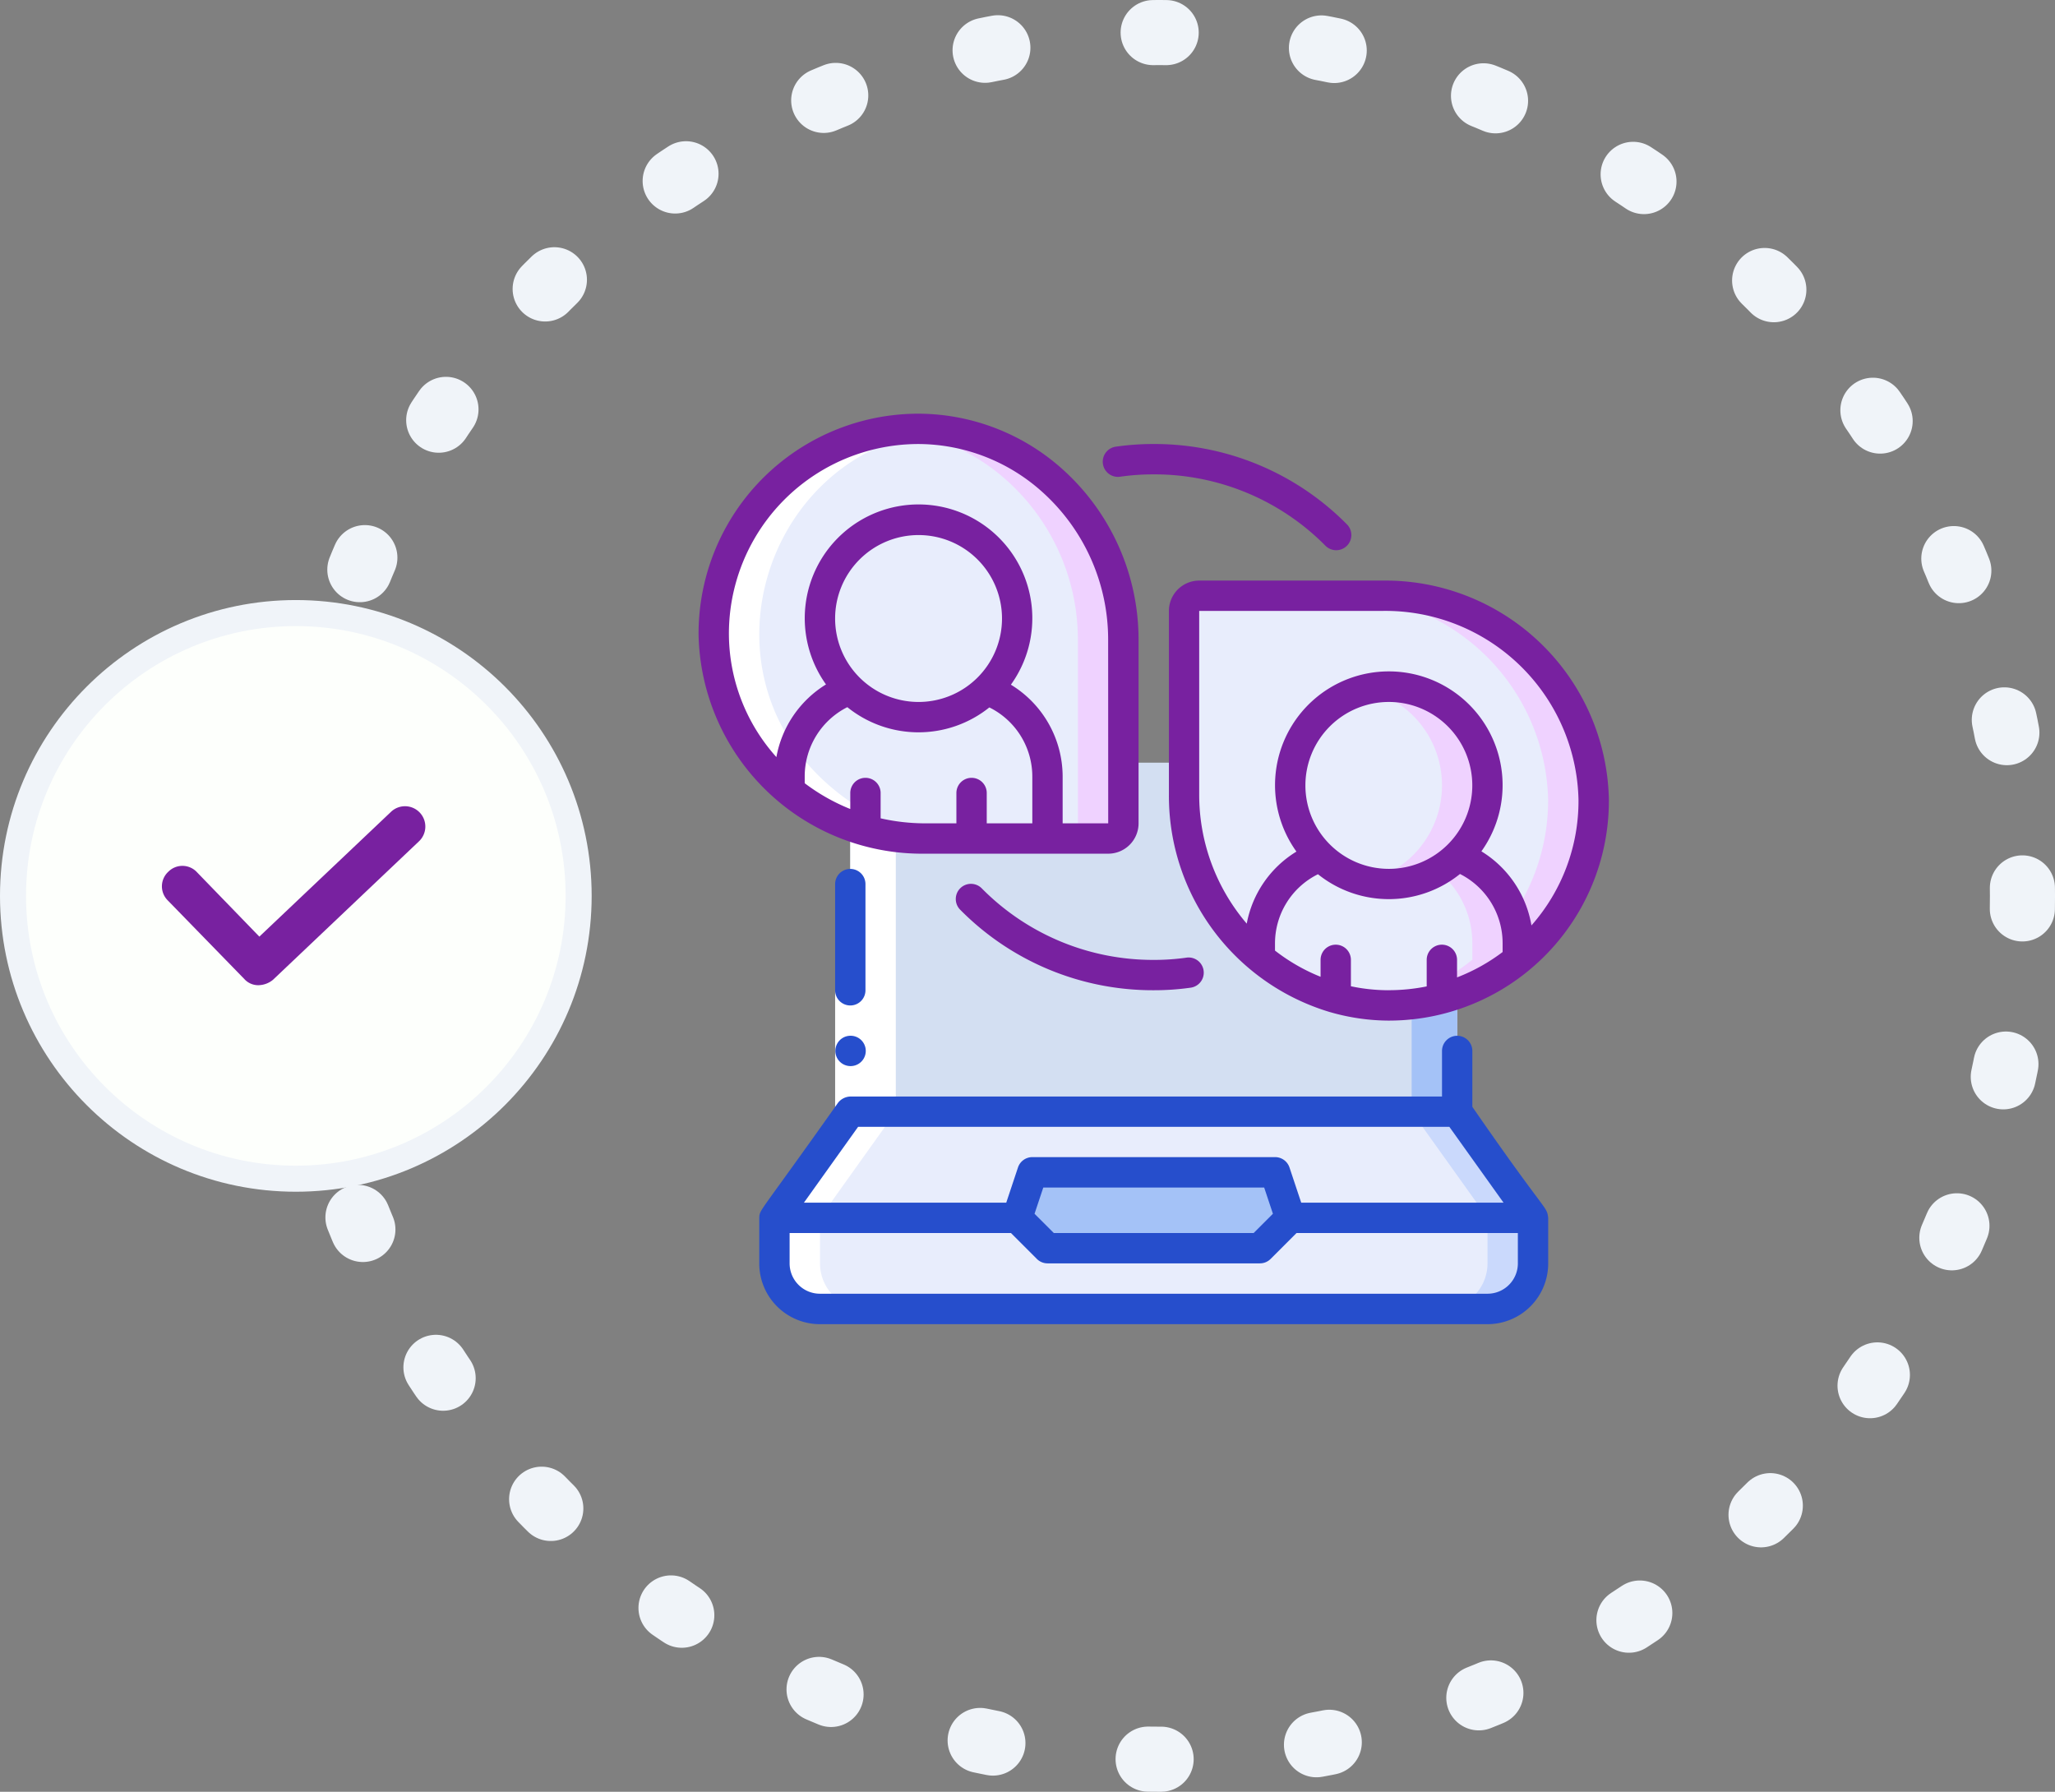 <svg xmlns="http://www.w3.org/2000/svg" xmlns:xlink="http://www.w3.org/1999/xlink" width="157.832" height="137.611" viewBox="0 0 157.832 137.611"><rect x="0" y="0" width="157.832" height="137.611" fill="#808080" stroke="none"/><defs><style>.a{fill:none;stroke-linecap:round;stroke-linejoin:round;stroke-width:5px;stroke-dasharray:1 12;}.a,.b{stroke:#f0f4f9;stroke-miterlimit:10;}.b{fill:#fdfffc;stroke-width:2px;}.c{fill:#7821a0;}.d{fill:url(#a);}.e{fill:#a4c2f7;}.f{fill:#e8edfc;}.g{fill:#cad9fc;}.h{fill:#efd2ff;}.i{fill:#fff;}.j{fill:#264ecc;}</style><linearGradient id="a" x1="-0.672" y1="-3.759" x2="-0.669" y2="-3.765" gradientUnits="objectBoundingBox"><stop offset="0" stop-color="#d3dff2"/><stop offset="0.172" stop-color="#d3dff2"/><stop offset="0.2" stop-color="#d3dff2"/><stop offset="0.2" stop-color="#dae2f2"/><stop offset="0.201" stop-color="#ebeaf2"/><stop offset="0.201" stop-color="#f6eff2"/><stop offset="0.202" stop-color="#fdf2f2"/><stop offset="0.205" stop-color="#fff3f2"/><stop offset="0.252" stop-color="#fff3f2"/><stop offset="0.26" stop-color="#fff3f2"/><stop offset="0.26" stop-color="#d3dff2"/><stop offset="0.397" stop-color="#d3dff2"/><stop offset="0.42" stop-color="#d3dff2"/><stop offset="0.42" stop-color="#dae2f2"/><stop offset="0.421" stop-color="#ebeaf2"/><stop offset="0.421" stop-color="#f6eff2"/><stop offset="0.422" stop-color="#fdf2f2"/><stop offset="0.425" stop-color="#fff3f2"/><stop offset="0.489" stop-color="#fff3f2"/><stop offset="0.5" stop-color="#fff3f2"/><stop offset="0.5" stop-color="#f8f0f2"/><stop offset="0.5" stop-color="#e7e8f2"/><stop offset="0.5" stop-color="#dce3f2"/><stop offset="0.5" stop-color="#d5e0f2"/><stop offset="0.501" stop-color="#d3dff2"/><stop offset="0.706" stop-color="#d3dff2"/><stop offset="0.74" stop-color="#d3dff2"/><stop offset="0.741" stop-color="#fff3f2"/><stop offset="0.835" stop-color="#fff3f2"/><stop offset="0.85" stop-color="#fff3f2"/><stop offset="0.851" stop-color="#d3dff2"/></linearGradient></defs><g transform="translate(1 2.5)"><circle class="a" cx="66.306" cy="66.306" r="66.306" transform="translate(21.721)"/><g transform="translate(0 44.585)"><circle class="b" cx="21.721" cy="21.721" r="21.721"/><path class="c" d="M7.434,13.718a1.43,1.43,0,0,1-1.1-.473L.447,7.2A1.524,1.524,0,0,1,.5,5a1.524,1.524,0,0,1,2.206.052L7.487,9.988,17.574.427a1.561,1.561,0,1,1,2.154,2.259L8.538,13.3A1.806,1.806,0,0,1,7.434,13.718Z" transform="translate(11.432 14.862)"/></g><g transform="translate(20.027 -879.211)"><g transform="translate(32.626 908.483)"><path class="d" d="M98.045,969.489v9.054H51.434v-22a16.377,16.377,0,0,0,5.71,1.025h14.1a1.165,1.165,0,0,0,1.165-1.165v-4.661H77.07v2.447a16.032,16.032,0,0,0,15.662,16.2A15.435,15.435,0,0,0,98.045,969.489Z" transform="translate(-39.781 -924.941)"/><path class="e" d="M121.025,981.178v8.263h3.5v-9.054A15.24,15.24,0,0,1,121.025,981.178Z" transform="translate(-66.257 -935.838)"/><path class="f" d="M60.674,1003.157H42.03L47.856,995H94.467l5.826,8.156H60.674Z" transform="translate(-36.203 -941.398)"/><path class="g" d="M124.521,995h-3.5l5.826,8.156h3.5Z" transform="translate(-66.257 -941.398)"/><path class="f" d="M60.674,1008.166H42.03v3.5a3.5,3.5,0,0,0,3.5,3.5H96.8a3.5,3.5,0,0,0,3.5-3.5v-3.5Z" transform="translate(-36.203 -946.407)"/><path class="g" d="M128.282,1008.166v3.5a3.5,3.5,0,0,1-3.5,3.5h3.5a3.5,3.5,0,0,0,3.5-3.5v-3.5Z" transform="translate(-67.688 -946.407)"/><path class="e" d="M82.611,1008.35h8.156l2.331-2.331-1.165-3.5H73.288l-1.165,3.5,2.331,2.331Z" transform="translate(-47.652 -944.26)"/><path class="f" d="M65.968,926.561v14.1a1.165,1.165,0,0,1-1.165,1.165H50.7a16.377,16.377,0,0,1-5.71-1.025,15.658,15.658,0,0,1,5.314-30.437A15.387,15.387,0,0,1,60.479,914.3a16.43,16.43,0,0,1,5.489,12.259Z" transform="translate(-33.34 -909.198)"/><path class="h" d="M69.055,914.3a15.387,15.387,0,0,0-10.172-3.938,15.828,15.828,0,0,0-1.838.108,15.433,15.433,0,0,1,8.515,3.83,16.432,16.432,0,0,1,5.489,12.259v14.1a1.165,1.165,0,0,1-1.165,1.165h3.5a1.165,1.165,0,0,0,1.165-1.165v-14.1A16.43,16.43,0,0,0,69.055,914.3Z" transform="translate(-41.916 -909.199)"/><path class="f" d="M124.274,946.714a15.739,15.739,0,0,1-10.487,14.9,15.435,15.435,0,0,1-5.313.9,16.032,16.032,0,0,1-15.662-16.2v-14.1a1.165,1.165,0,0,1,1.165-1.165h14.1a16.032,16.032,0,0,1,16.2,15.661Z" transform="translate(-55.523 -917.069)"/><path class="h" d="M115.3,931.052h-3.5a16.032,16.032,0,0,1,16.2,15.661,15.739,15.739,0,0,1-10.487,14.9,15.327,15.327,0,0,1-3.511.794,15.576,15.576,0,0,0,7.007-.794,15.739,15.739,0,0,0,10.487-14.9A16.031,16.031,0,0,0,115.3,931.052Z" transform="translate(-62.751 -917.069)"/><circle class="f" cx="7.574" cy="7.574" r="7.574" transform="translate(9.322 8.157)"/><circle class="f" cx="7.574" cy="7.574" r="7.574" transform="translate(45.446 20.975)"/><path class="h" d="M117.13,942.338a7.556,7.556,0,0,0-1.748.211,7.566,7.566,0,0,1,0,14.727,7.574,7.574,0,1,0,1.748-14.937Z" transform="translate(-64.11 -921.363)"/><path class="f" d="M122.026,970.054V971.3a15.909,15.909,0,0,1-4.661,2.61,15.429,15.429,0,0,1-15.149-2.75v-1.1a7.085,7.085,0,0,1,4.662-6.689,7.587,7.587,0,0,0,10.511-.012A7.067,7.067,0,0,1,122.026,970.054Z" transform="translate(-59.101 -929.362)"/><path class="h" d="M122.411,963.365a7.708,7.708,0,0,1-1.515,1.121,7.108,7.108,0,0,1,2.657,5.567V971.3a15.909,15.909,0,0,1-4.661,2.61,15.256,15.256,0,0,1-3.474.789,15.207,15.207,0,0,0,6.969-.789,15.909,15.909,0,0,0,4.661-2.61v-1.247a7.067,7.067,0,0,0-4.637-6.689Z" transform="translate(-64.124 -929.362)"/><path class="f" d="M63.721,949.37v4.743H54.282a16.483,16.483,0,0,1-10.371-3.682v-1.072a7.094,7.094,0,0,1,4.638-6.7,7.574,7.574,0,0,0,10.511.023,7.073,7.073,0,0,1,4.661,6.689Z" transform="translate(-36.919 -921.485)"/><path class="i" d="M39.168,970.958v3.5a3.5,3.5,0,0,0,3.5,3.5h3.5a3.5,3.5,0,0,1-3.5-3.5v-3.5L48.49,962.8v-22a16.1,16.1,0,0,1-4.661-2.665c-11-8.928-5.373-26.266,8.139-27.669a15.341,15.341,0,0,0-1.66-.1c-14.822-.061-21.463,18.448-9.975,27.772a16.1,16.1,0,0,0,4.661,2.665v22Z" transform="translate(-33.341 -909.198)"/><path class="i" d="M49.554,979.954h2.33v9.323h-2.33Z" transform="translate(-39.066 -935.674)"/><path class="j" d="M50.719,975.4a1.165,1.165,0,0,0,1.165-1.165v-8.157a1.165,1.165,0,0,0-2.33,0v8.157A1.165,1.165,0,0,0,50.719,975.4Z" transform="translate(-39.066 -929.95)"/><path class="j" d="M50.753,987.927a1.165,1.165,0,1,1-.012-2.33h.012a1.165,1.165,0,1,1,0,2.33Z" transform="translate(-39.077 -937.821)"/><path class="j" d="M93.752,985.6a1.165,1.165,0,0,0-1.165,1.165v3.5H47.141a1.247,1.247,0,0,0-.949.488c-6.16,8.717-6,8.135-6.043,8.834v3.5a4.661,4.661,0,0,0,4.662,4.661H96.082a4.661,4.661,0,0,0,4.661-4.661v-3.5c-.116-.953-.062-.186-5.826-8.531v-4.287A1.165,1.165,0,0,0,93.752,985.6Zm4.661,17.479a2.331,2.331,0,0,1-2.33,2.331H44.811a2.331,2.331,0,0,1-2.331-2.331v-2.331h17l1.989,1.989a1.165,1.165,0,0,0,.824.341H78.6a1.164,1.164,0,0,0,.824-.341l1.989-1.989h17Zm-27.966-2.331H62.772l-1.48-1.479.672-2.016H78.928l.672,2.016-1.479,1.479Zm11.327-2.33-.9-2.7a1.165,1.165,0,0,0-1.106-.8H61.124a1.165,1.165,0,0,0-1.106.8l-.9,2.7H43.579l4.162-5.826h45.41l4.163,5.826Z" transform="translate(-35.488 -937.821)"/><path class="c" d="M60.54,912.715A16.64,16.64,0,0,0,49.6,908.483h-.074a16.89,16.89,0,0,0-16.9,16.971,17.166,17.166,0,0,0,17.362,16.822h14.1a2.331,2.331,0,0,0,2.331-2.331v-14.1A17.582,17.582,0,0,0,60.54,912.715ZM46.609,939.56v-1.945a1.165,1.165,0,1,0-2.331,0v1.23a15.1,15.1,0,0,1-3.5-1.981v-.508a5.958,5.958,0,0,1,3.273-5.333,8.7,8.7,0,0,0,10.908.019,5.926,5.926,0,0,1,3.3,5.326v3.577h-3.5v-2.33a1.165,1.165,0,1,0-2.331,0v2.33H49.988A15.478,15.478,0,0,1,46.609,939.56Zm2.913-8.937a6.409,6.409,0,1,1,6.409-6.409A6.409,6.409,0,0,1,49.522,930.623Zm14.566,9.322h-3.5v-3.577a8.274,8.274,0,0,0-3.975-7.071,8.739,8.739,0,1,0-14.2-.02,8.283,8.283,0,0,0-3.81,5.581,14.216,14.216,0,0,1-3.647-9.414,14.565,14.565,0,0,1,14.566-14.631h.061a14.3,14.3,0,0,1,9.4,3.644,15.244,15.244,0,0,1,5.1,11.388Z" transform="translate(-32.626 -908.483)"/><path class="c" d="M107.362,929.171h-14.1a2.33,2.33,0,0,0-2.33,2.331v14.1a17.328,17.328,0,0,0,12.351,16.705c.022.009.048.01.07.019a16.36,16.36,0,0,0,4.405.639h.069A16.889,16.889,0,0,0,124.724,946,17.168,17.168,0,0,0,107.362,929.171Zm.4,31.462a14.052,14.052,0,0,1-2.852-.305V958.3a1.165,1.165,0,1,0-2.33,0v1.3a14.42,14.42,0,0,1-3.5-2.012v-.538a5.926,5.926,0,0,1,3.3-5.326,8.7,8.7,0,0,0,10.908-.019,5.959,5.959,0,0,1,3.274,5.333v.661a14.4,14.4,0,0,1-3.5,1.948V958.3a1.165,1.165,0,1,0-2.331,0v2.039a14.744,14.744,0,0,1-2.913.291Zm.061-9.322a6.409,6.409,0,1,1,6.41-6.409,6.409,6.409,0,0,1-6.41,6.409Zm10.953,4.345a8.291,8.291,0,0,0-3.844-5.691,8.739,8.739,0,1,0-14.206.02,8.249,8.249,0,0,0-3.816,5.534,15.228,15.228,0,0,1-3.652-9.917V931.5h14.1a14.833,14.833,0,0,1,15.032,14.505,14.445,14.445,0,0,1-3.613,9.65Z" transform="translate(-54.808 -916.353)"/><path class="c" d="M82.25,972.444a17.456,17.456,0,0,1-2.523.174,18.463,18.463,0,0,1-13.191-5.477,1.166,1.166,0,1,0-1.654,1.643,20.776,20.776,0,0,0,14.845,6.164,19.84,19.84,0,0,0,2.862-.2,1.165,1.165,0,0,0-.339-2.305Z" transform="translate(-44.769 -930.668)"/><path class="c" d="M100.685,920.4a1.165,1.165,0,0,0,.826-1.981,20.773,20.773,0,0,0-14.844-6.176,20.2,20.2,0,0,0-2.883.2,1.166,1.166,0,1,0,.334,2.307,17.808,17.808,0,0,1,2.549-.175,18.462,18.462,0,0,1,13.191,5.483A1.164,1.164,0,0,0,100.685,920.4Z" transform="translate(-51.709 -909.914)"/></g></g></g></svg>